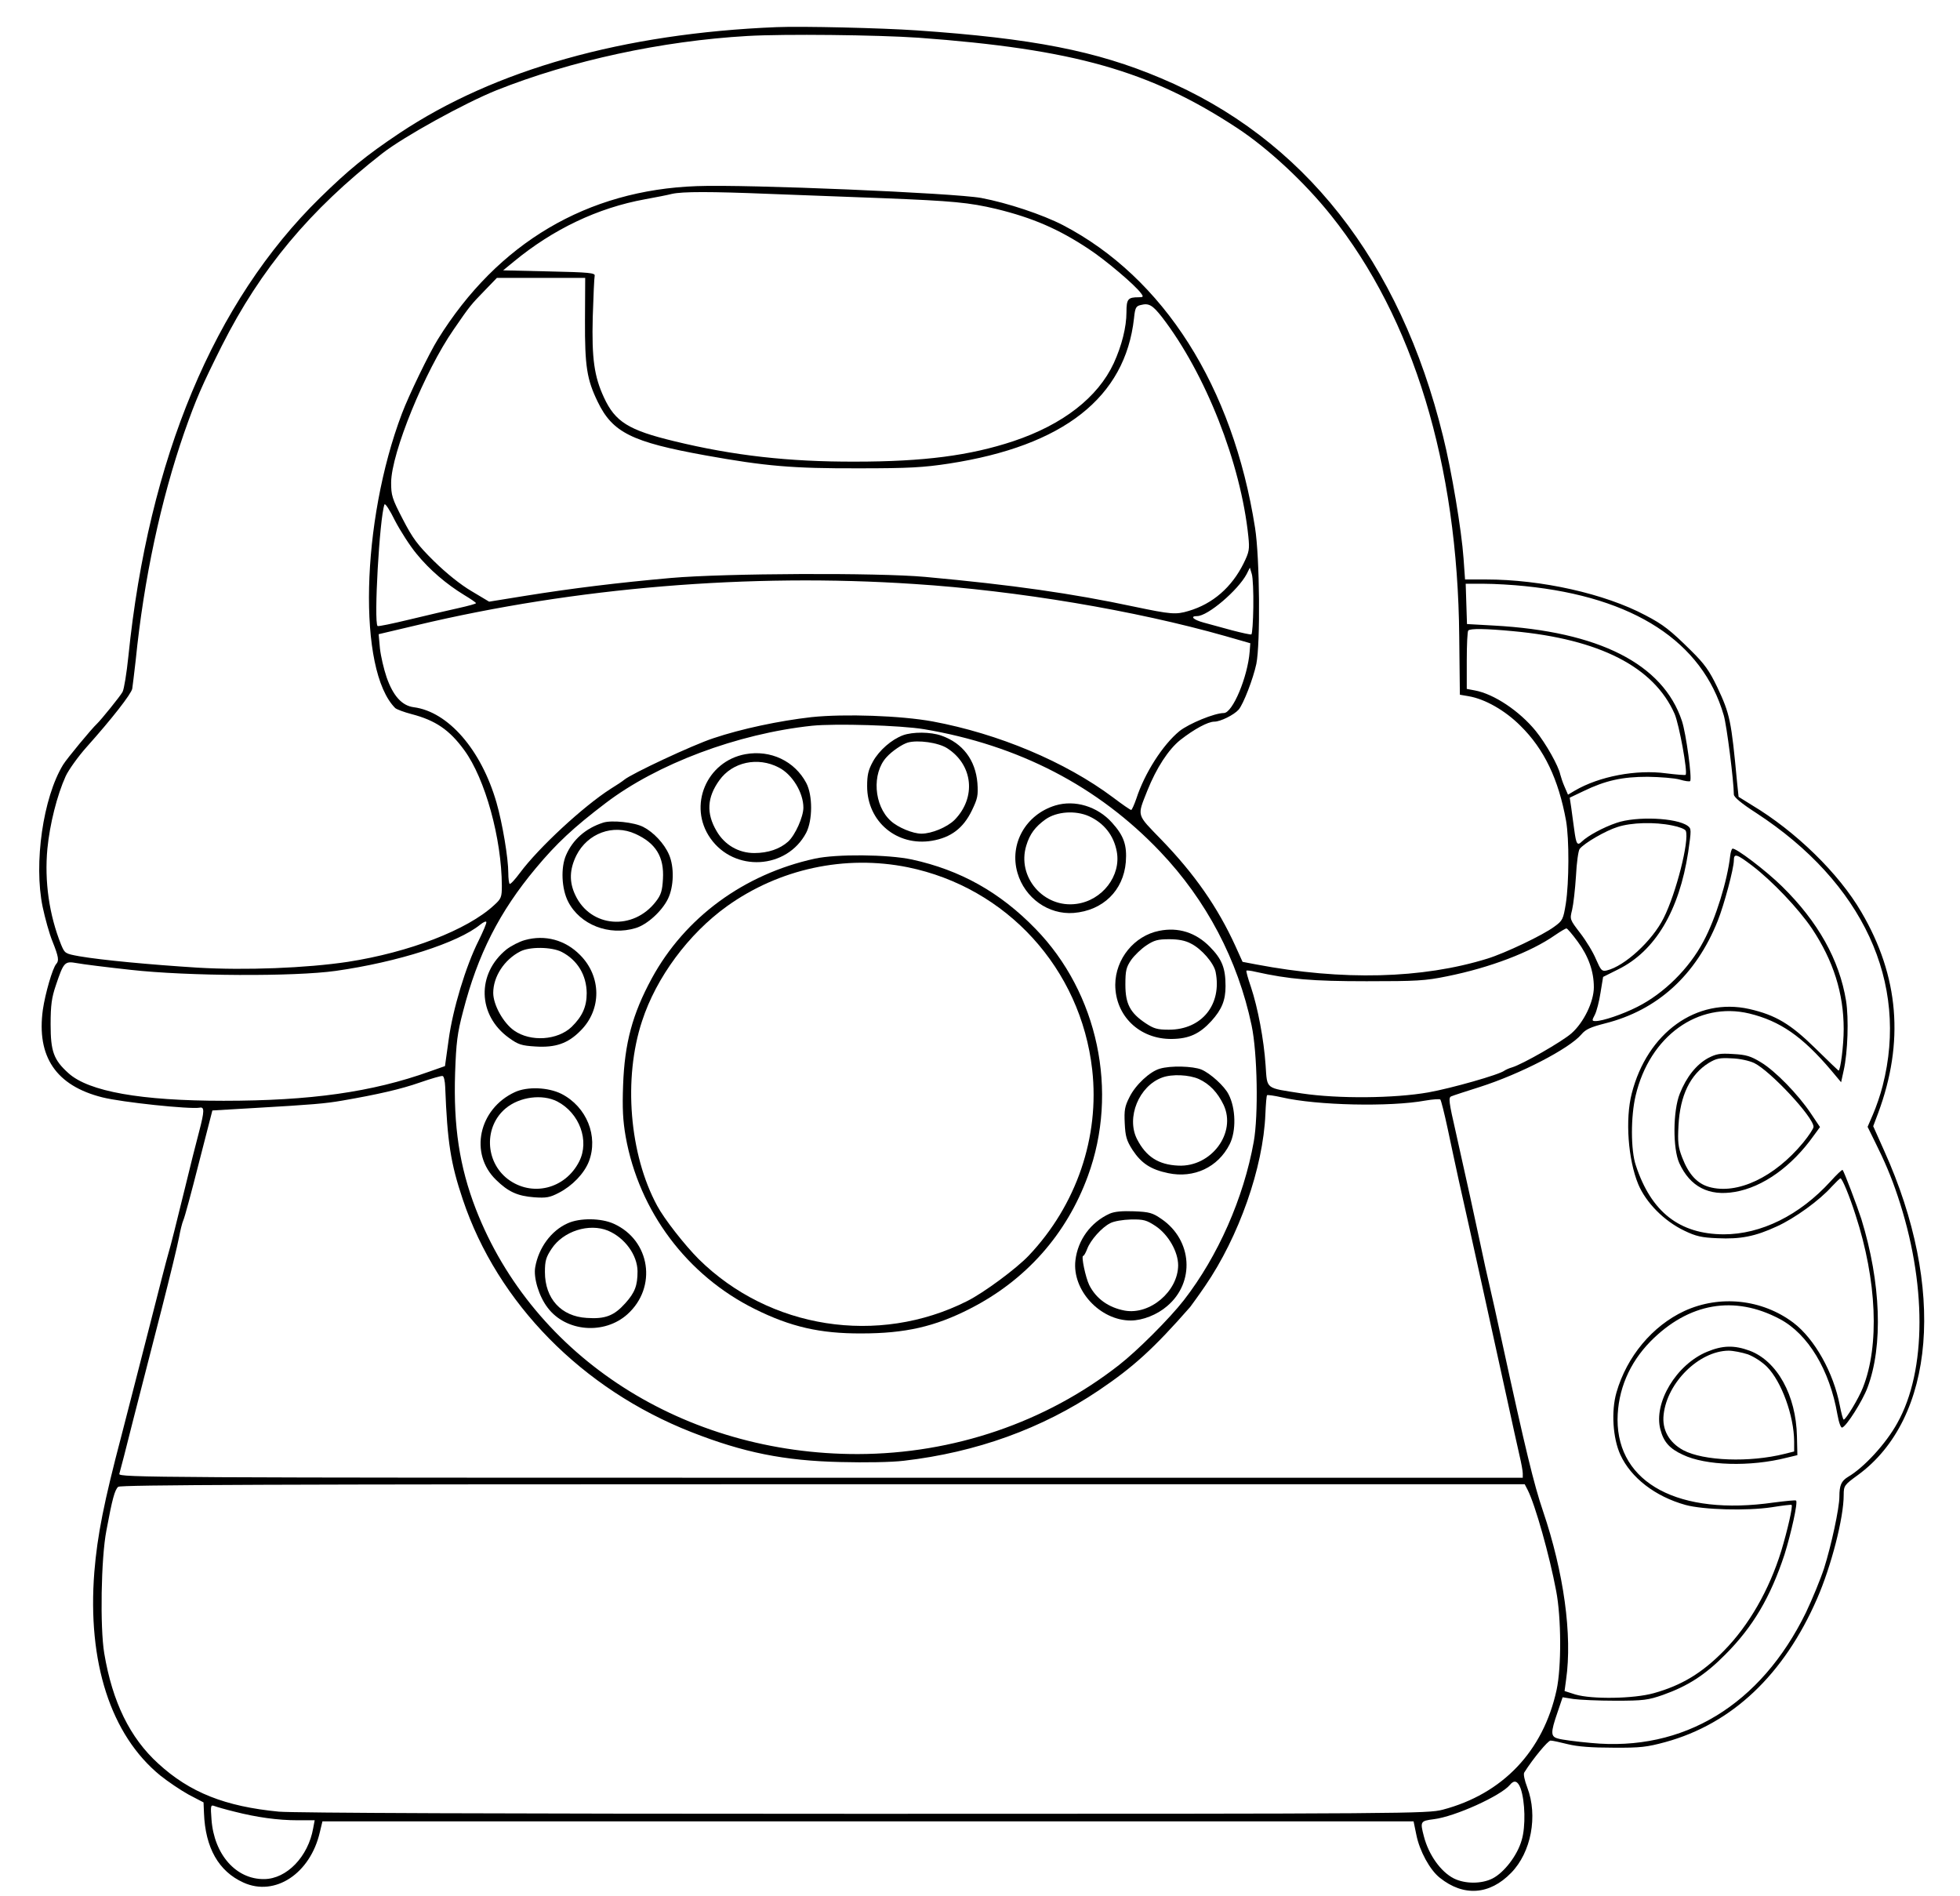 <?xml version="1.0" standalone="no"?>
<!DOCTYPE svg PUBLIC "-//W3C//DTD SVG 20010904//EN"
 "http://www.w3.org/TR/2001/REC-SVG-20010904/DTD/svg10.dtd">
<svg version="1.0" xmlns="http://www.w3.org/2000/svg"
 width="910pt" height="880pt" viewBox="0 0 910 880"
 preserveAspectRatio="xMidYMid meet">
<g transform="translate(0,880) scale(0.1,-0.1)"
fill="#000000" stroke="none">
<path d="M3605 8674 c-711 -29 -1307 -197 -1750 -492 -157 -105 -236 -170
-369 -300 -492 -482 -796 -1210 -890 -2129 -8 -78 -20 -152 -27 -165 -10 -19
-100 -130 -119 -148 -23 -21 -140 -162 -157 -190 -93 -152 -137 -458 -95 -660
11 -52 31 -125 46 -161 28 -70 31 -89 17 -104 -17 -19 -51 -137 -62 -212 -30
-218 61 -353 276 -407 91 -23 406 -56 452 -48 23 5 22 -17 -2 -109 -14 -52
-43 -168 -65 -259 -44 -179 -66 -268 -80 -315 -5 -16 -43 -163 -84 -325 -41
-162 -101 -392 -131 -510 -83 -315 -113 -467 -127 -637 -33 -419 76 -757 306
-945 35 -28 94 -68 132 -89 l69 -36 2 -49 c6 -162 68 -271 183 -323 147 -67
311 42 355 234 l12 50 2533 0 2533 0 13 -63 c15 -75 63 -163 109 -199 110 -88
231 -80 331 23 93 95 125 264 75 396 -13 34 -19 63 -14 70 41 65 110 148 122
148 9 0 45 -8 81 -17 45 -11 110 -16 210 -16 127 -1 157 3 242 26 310 85 551
313 705 667 65 149 123 373 123 480 0 43 3 47 65 92 361 263 410 870 123 1506
l-51 114 23 61 c122 329 97 635 -78 933 -104 179 -305 375 -509 497 l-61 38
-7 67 c-27 288 -33 317 -92 442 -37 77 -59 108 -122 170 -95 94 -129 121 -212
164 -188 100 -483 166 -740 166 l-97 0 -7 98 c-9 130 -56 410 -95 566 -200
816 -649 1385 -1310 1663 -300 127 -596 185 -1135 222 -160 11 -532 20 -650
15z m658 -49 c723 -53 1076 -153 1482 -420 144 -95 312 -251 435 -405 382
-478 588 -1155 595 -1955 l3 -270 41 -7 c76 -13 169 -66 240 -137 111 -109
177 -249 212 -441 15 -86 14 -286 -1 -384 -12 -74 -15 -80 -54 -108 -52 -39
-229 -123 -310 -148 -303 -94 -674 -103 -1074 -27 l-63 12 -33 73 c-82 180
-190 335 -344 494 -117 121 -113 106 -65 228 42 105 98 191 153 235 64 50 128
85 158 85 28 0 91 31 113 56 22 26 67 142 82 212 19 94 16 494 -6 632 -103
656 -424 1161 -892 1405 -95 49 -257 103 -379 126 -125 23 -1088 64 -1321 55
-508 -18 -924 -263 -1202 -711 -40 -64 -135 -260 -167 -345 -190 -501 -206
-1192 -31 -1367 7 -6 41 -19 76 -28 111 -29 176 -73 245 -168 97 -133 173
-410 174 -629 0 -53 -3 -60 -36 -90 -124 -115 -395 -219 -679 -263 -193 -29
-476 -40 -697 -27 -222 14 -446 35 -550 53 -66 12 -67 13 -84 53 -56 139 -78
295 -64 446 11 114 45 249 85 337 13 28 56 89 97 135 118 132 207 246 212 271
2 12 9 72 16 132 38 378 117 744 225 1056 56 159 82 218 175 404 180 357 409
631 745 893 100 78 381 233 530 293 347 138 767 229 1165 252 170 10 604 5
793 -8z m-693 -725 c129 -5 368 -14 530 -20 325 -13 399 -20 526 -50 168 -41
289 -93 429 -186 78 -51 217 -169 243 -206 12 -16 10 -18 -12 -18 -49 0 -56
-8 -56 -69 0 -70 -22 -156 -59 -237 -74 -159 -236 -285 -466 -362 -202 -67
-416 -95 -735 -95 -308 -1 -565 28 -840 95 -212 51 -274 90 -326 203 -45 97
-57 180 -52 373 3 98 7 184 9 192 3 13 -26 16 -210 20 l-215 5 50 41 c182 150
389 249 609 289 50 9 106 20 125 25 49 11 178 11 450 0z m-854 -587 c-1 -214
9 -275 59 -378 69 -143 158 -187 501 -249 278 -50 403 -61 714 -60 230 0 298
4 416 22 532 82 818 307 859 674 5 49 9 57 31 62 38 10 55 0 99 -56 202 -262
366 -678 401 -1019 6 -59 4 -71 -22 -124 -55 -111 -143 -188 -255 -221 -60
-18 -82 -16 -254 20 -286 61 -565 101 -970 138 -219 20 -930 17 -1180 -5 -247
-22 -459 -48 -677 -83 l-167 -27 -82 49 c-51 30 -117 83 -174 139 -77 76 -99
106 -145 195 -50 96 -54 111 -54 170 1 137 156 517 290 710 77 112 80 115 145
182 l56 58 205 0 205 0 -1 -197z m-782 -1084 c60 -74 139 -141 221 -191 30
-18 55 -35 55 -38 0 -3 -37 -13 -82 -23 -46 -10 -148 -34 -227 -53 -79 -19
-145 -33 -148 -30 -18 18 9 501 32 564 3 8 25 -26 49 -75 25 -48 70 -118 100
-154z m3885 -247 c-1 -67 -5 -125 -9 -127 -3 -2 -44 7 -90 19 -47 13 -106 29
-132 36 -48 13 -65 30 -30 30 50 0 190 120 230 195 l15 30 9 -30 c5 -16 8 -85
7 -153z m-1574 107 c480 -31 1026 -123 1445 -242 l115 -33 -3 -39 c-9 -117
-79 -285 -120 -285 -43 0 -162 -49 -206 -84 -78 -64 -162 -196 -200 -313 -10
-29 -21 -53 -24 -53 -4 0 -42 26 -84 58 -222 166 -532 296 -838 353 -148 27
-408 36 -562 20 -150 -17 -325 -54 -456 -98 -95 -31 -381 -165 -414 -193 -7
-6 -35 -25 -63 -42 -128 -82 -334 -273 -421 -390 -23 -31 -44 -54 -48 -51 -3
4 -6 26 -6 50 0 69 -27 231 -55 328 -71 245 -224 421 -384 442 -55 7 -96 53
-126 139 -13 38 -27 98 -31 134 l-6 66 178 42 c735 175 1545 242 2309 191z
m2836 -10 c505 -51 823 -258 922 -599 14 -46 47 -309 47 -368 0 -12 34 -41
104 -86 495 -323 710 -787 587 -1266 -10 -41 -31 -101 -45 -133 l-25 -58 33
-67 c46 -92 77 -165 106 -252 136 -404 136 -812 -1 -1056 -52 -95 -155 -207
-229 -250 -31 -19 -40 -39 -40 -92 0 -53 -38 -228 -71 -332 -17 -52 -55 -144
-84 -205 -210 -430 -569 -648 -999 -606 -67 6 -135 15 -151 20 -36 9 -37 26
-3 124 l23 68 50 -8 c28 -4 115 -8 195 -8 131 0 152 3 221 27 115 41 195 92
289 187 129 129 210 267 275 464 31 99 63 243 54 251 -2 3 -49 -2 -104 -9
-440 -63 -725 89 -725 385 1 136 54 262 153 363 177 179 389 216 600 104 131
-69 232 -236 268 -444 7 -39 16 -62 22 -60 20 6 94 123 117 184 74 195 63 489
-28 784 -20 62 -80 220 -87 228 -3 2 -28 -22 -56 -53 -144 -158 -323 -246
-496 -246 -206 1 -337 104 -408 320 -24 70 -24 227 -1 324 65 276 290 438 528
381 143 -35 246 -106 380 -264 l46 -55 12 55 c19 84 24 241 11 323 -31 190
-130 367 -297 531 -74 73 -220 184 -231 175 -4 -3 -8 -17 -10 -33 -13 -115
-67 -291 -124 -397 -67 -127 -184 -242 -307 -304 -69 -35 -161 -66 -194 -66
-17 0 -18 2 -3 30 8 16 20 62 26 102 l12 73 70 35 c172 85 283 272 325 544 15
104 15 109 -2 122 -52 38 -239 46 -331 14 -62 -21 -133 -60 -160 -86 -22 -22
-27 -13 -36 54 -4 31 -11 78 -14 103 l-7 46 63 30 c103 50 181 67 299 67 58
-1 125 -6 149 -13 23 -7 45 -10 48 -7 10 10 -19 222 -38 279 -88 265 -385 416
-873 443 l-125 7 -3 93 -3 94 86 0 c48 0 133 -5 190 -11z m-56 -209 c402 -37
654 -166 750 -384 21 -49 62 -272 51 -283 -2 -2 -42 1 -90 7 -139 19 -311 -14
-424 -80 l-32 -19 -16 37 c-9 20 -17 46 -20 57 -8 39 -66 143 -114 202 -75 92
-194 172 -283 188 l-37 7 0 132 c0 73 3 136 7 139 9 10 81 9 208 -3z m-2735
-455 c439 -74 807 -264 1097 -569 214 -225 360 -502 424 -806 27 -128 32 -417
10 -540 -47 -262 -166 -531 -324 -735 -66 -85 -217 -236 -302 -302 -340 -266
-769 -412 -1212 -413 -806 -1 -1506 448 -1774 1138 -76 197 -104 384 -96 631
5 141 10 184 37 286 68 264 169 463 338 665 96 115 174 188 324 302 239 182
611 322 958 359 110 11 411 2 520 -16z m3474 -447 c32 -6 60 -17 63 -25 17
-45 -45 -290 -103 -405 -53 -106 -181 -223 -264 -243 -23 -5 -27 0 -50 52 -13
32 -46 86 -73 121 -49 64 -49 64 -38 108 6 25 14 95 18 157 3 62 11 118 17
126 21 27 121 85 176 102 64 21 172 24 254 7z m369 -185 c96 -73 218 -202 280
-294 99 -149 147 -300 147 -466 0 -76 -15 -193 -24 -193 -1 0 -49 46 -107 103
-116 114 -185 155 -307 183 -245 55 -474 -110 -546 -392 -31 -120 -17 -307 30
-421 36 -86 120 -171 214 -216 54 -26 80 -32 154 -35 106 -5 175 8 276 55 82
37 198 121 254 184 20 21 38 39 41 39 8 0 42 -82 70 -170 99 -303 112 -606 34
-802 -19 -49 -79 -148 -89 -148 -3 0 -11 29 -18 65 -29 153 -117 310 -216 385
-145 109 -341 130 -506 54 -148 -69 -267 -211 -315 -378 -25 -87 -17 -212 18
-289 49 -107 162 -194 302 -233 84 -23 287 -28 400 -11 50 8 92 13 93 11 7 -5
-19 -118 -48 -214 -56 -181 -150 -345 -266 -463 -102 -104 -197 -161 -326
-197 -93 -26 -287 -29 -364 -6 l-50 16 7 52 c30 208 -11 500 -107 783 -42 123
-82 288 -189 780 -25 116 -52 237 -60 270 -8 33 -28 123 -44 200 -32 151 -54
249 -111 505 -34 148 -36 166 -21 171 9 4 68 23 131 43 188 60 416 178 472
244 20 24 43 34 109 51 244 61 423 224 524 476 30 75 75 244 75 281 0 34 13
30 83 -23z m-5911 -350 c-59 -117 -120 -318 -139 -460 l-17 -122 -71 -25
c-268 -96 -554 -136 -957 -136 -384 0 -626 43 -720 128 -69 62 -83 101 -83
227 0 89 5 124 24 180 37 110 41 114 98 104 26 -5 138 -19 248 -31 267 -30
762 -32 954 -5 288 41 567 130 671 215 14 11 26 17 28 12 2 -5 -15 -44 -36
-87z m5103 -4 c50 -68 75 -138 75 -212 0 -67 -47 -164 -104 -214 -43 -38 -228
-144 -276 -158 -14 -4 -29 -11 -35 -15 -24 -19 -247 -82 -353 -101 -159 -28
-419 -30 -587 -5 -173 27 -161 17 -169 131 -8 119 -36 267 -68 363 -14 40 -23
74 -21 76 2 2 21 0 41 -5 157 -35 265 -44 517 -44 232 0 272 2 374 23 199 40
388 112 501 191 25 17 48 31 53 31 4 0 27 -27 52 -61z m-5258 -675 c10 -255
25 -354 82 -523 161 -480 554 -880 1061 -1079 242 -95 430 -133 692 -139 116
-3 237 -1 295 6 336 39 641 149 905 327 160 108 254 193 424 387 5 7 37 50 69
97 157 229 270 550 280 798 2 46 5 86 8 88 2 2 33 -2 68 -10 164 -38 504 -45
667 -15 35 6 66 8 69 5 4 -4 19 -64 34 -134 15 -70 38 -179 52 -242 45 -198
174 -786 222 -1005 25 -115 52 -238 60 -272 8 -34 15 -71 15 -83 l0 -20 -3261
0 c-3100 0 -3260 1 -3255 18 3 9 33 125 66 257 34 132 93 362 131 510 38 149
74 297 80 330 6 33 15 69 20 80 6 12 38 131 72 265 l63 245 204 12 c259 15
320 20 400 34 162 28 272 53 360 84 52 18 100 32 105 30 6 -1 11 -24 12 -51z
m5026 -1871 c35 -69 101 -303 132 -468 24 -124 25 -354 2 -460 -62 -285 -251
-483 -529 -556 -71 -18 -149 -19 -2683 -19 -1735 0 -2647 4 -2720 10 -250 24
-414 89 -560 223 -132 120 -213 286 -251 512 -20 120 -15 442 10 570 27 146
39 190 55 203 12 9 681 12 3273 12 l3257 0 14 -27z m-33 -1385 c21 -60 24
-177 5 -240 -20 -71 -81 -150 -135 -178 -51 -26 -128 -26 -180 0 -61 31 -117
110 -139 195 -18 69 -17 72 46 80 98 12 310 108 353 159 20 25 37 19 50 -16z
m-5971 -108 c102 -26 200 -40 294 -40 l78 0 -7 -37 c-23 -132 -123 -235 -227
-236 -131 -2 -233 114 -245 276 -5 65 -4 70 14 63 10 -4 52 -16 93 -26z"/>
<path d="M7930 3888 c-54 -30 -100 -87 -131 -165 -32 -80 -33 -255 -2 -323 50
-109 137 -154 258 -133 129 22 263 117 365 260 l30 41 -43 64 c-59 88 -165
197 -232 237 -46 28 -68 35 -128 38 -62 4 -78 1 -117 -19z m215 -23 c75 -37
275 -251 275 -296 0 -8 -22 -41 -48 -73 -133 -161 -306 -243 -437 -206 -56 16
-95 59 -125 137 -19 49 -21 72 -17 148 7 140 55 238 141 291 35 21 50 24 106
21 37 -1 82 -11 105 -22z"/>
<path d="M7926 2525 c-143 -59 -250 -237 -217 -361 15 -58 43 -89 104 -117
106 -51 313 -57 482 -14 l50 12 -2 87 c-4 191 -92 350 -220 398 -71 26 -125
25 -197 -5z m189 -12 c29 -11 66 -35 89 -58 68 -69 125 -228 126 -346 l0 -47
-44 -11 c-163 -41 -377 -33 -471 17 -66 36 -99 95 -91 165 16 149 164 295 301
297 22 0 62 -8 90 -17z"/>
<path d="M4193 5387 c-54 -20 -111 -70 -140 -122 -22 -40 -27 -63 -27 -115 0
-164 138 -280 301 -253 88 15 145 58 185 140 27 56 30 70 26 128 -9 107 -68
185 -167 220 -51 18 -133 18 -178 2z m204 -60 c121 -77 137 -230 34 -334 -34
-33 -105 -63 -153 -63 -39 0 -108 28 -142 59 -79 71 -89 221 -20 296 25 28 74
61 99 68 47 13 141 0 182 -26z"/>
<path d="M3461 5299 c-181 -33 -268 -240 -163 -390 111 -159 355 -145 445 25
30 58 31 174 0 232 -54 101 -165 154 -282 133z m155 -62 c63 -32 114 -117 114
-186 0 -43 -38 -128 -71 -158 -38 -34 -93 -53 -157 -53 -73 0 -138 38 -175
102 -49 83 -44 157 13 236 61 85 179 110 276 59z"/>
<path d="M4900 5061 c-138 -42 -215 -179 -176 -313 34 -117 144 -195 261 -186
136 11 231 104 242 236 6 79 -9 122 -64 183 -68 76 -173 107 -263 80z m156
-50 c70 -32 115 -89 129 -164 21 -112 -67 -227 -187 -243 -152 -21 -278 125
-233 271 16 53 41 87 90 122 52 36 138 42 201 14z"/>
<path d="M2800 4981 c-81 -26 -141 -79 -172 -151 -25 -57 -21 -156 10 -216 55
-107 190 -160 314 -122 53 16 121 78 149 135 28 57 30 149 5 206 -22 51 -72
104 -119 128 -42 22 -148 33 -187 20z m150 -52 c95 -43 134 -107 128 -209 -3
-55 -9 -74 -32 -104 -105 -138 -304 -123 -375 29 -29 61 -27 119 5 184 52 103
171 147 274 100z"/>
<path d="M3783 4814 c-329 -72 -603 -273 -757 -556 -90 -166 -126 -301 -133
-495 -4 -110 -1 -165 12 -240 62 -346 285 -644 600 -800 165 -82 302 -114 495
-113 201 0 340 31 504 115 259 132 448 345 547 616 144 392 47 849 -243 1147
-165 170 -349 273 -574 322 -112 24 -351 26 -451 4z m432 -40 c459 -94 803
-470 856 -940 35 -312 -73 -629 -295 -863 -57 -60 -208 -172 -286 -211 -413
-208 -918 -129 -1246 195 -64 64 -160 186 -193 248 -129 238 -158 591 -70 857
66 203 216 405 394 533 243 174 548 240 840 181z"/>
<path d="M5382 4479 c-116 -23 -203 -130 -204 -250 0 -145 113 -254 263 -252
80 1 129 24 183 83 49 54 66 97 66 162 0 84 -16 125 -73 183 -65 66 -146 92
-235 74z m147 -59 c49 -24 107 -91 115 -132 30 -151 -64 -268 -217 -268 -54 0
-70 5 -108 30 -72 48 -94 90 -94 179 0 66 4 81 27 115 15 21 46 51 70 67 36
24 53 29 106 29 43 0 75 -6 101 -20z"/>
<path d="M2437 4436 c-26 -7 -64 -27 -85 -43 -140 -113 -135 -306 11 -411 43
-31 58 -36 123 -40 93 -6 151 14 209 73 99 98 98 252 -2 352 -69 70 -163 95
-256 69z m171 -55 c73 -38 115 -107 116 -191 0 -63 -20 -108 -70 -157 -65 -62
-190 -71 -267 -17 -50 35 -97 119 -97 175 0 75 51 154 125 192 43 23 146 22
193 -2z"/>
<path d="M5385 3839 c-46 -13 -113 -75 -141 -132 -22 -43 -25 -61 -22 -122 3
-60 8 -79 36 -123 41 -62 84 -91 166 -108 119 -25 231 27 285 134 31 61 29
167 -5 232 -19 38 -84 97 -126 115 -40 16 -143 19 -193 4z m181 -48 c50 -23
87 -62 115 -120 61 -130 -57 -289 -210 -282 -92 4 -150 41 -192 123 -51 100 9
247 117 286 46 17 125 13 170 -7z"/>
<path d="M2390 3730 c-168 -78 -212 -286 -87 -407 57 -56 100 -75 177 -81 56
-4 73 -1 115 21 62 32 117 89 139 145 45 117 -10 254 -127 314 -62 31 -159 35
-217 8z m197 -43 c104 -54 151 -183 102 -279 -65 -128 -220 -166 -332 -81
-106 82 -110 244 -9 328 65 54 170 67 239 32z"/>
<path d="M5152 3166 c-88 -40 -148 -122 -159 -217 -16 -138 114 -279 257 -279
55 0 123 27 169 67 130 110 117 306 -26 404 -42 29 -56 33 -128 36 -55 2 -90
-1 -113 -11z m214 -58 c59 -40 104 -119 104 -182 -1 -121 -131 -231 -248 -210
-75 14 -133 55 -165 119 -17 35 -38 135 -28 135 4 0 12 15 19 33 15 40 67 99
107 119 17 9 58 16 96 17 60 1 72 -3 115 -31z"/>
<path d="M2635 3121 c-76 -34 -134 -113 -150 -203 -9 -49 17 -136 58 -189 85
-112 263 -126 370 -30 139 125 107 343 -63 420 -59 27 -159 28 -215 2z m188
-34 c78 -33 136 -113 137 -188 0 -67 -12 -99 -57 -149 -52 -58 -93 -74 -179
-68 -119 7 -194 90 -194 213 0 52 5 69 31 108 54 82 174 120 262 84z"/>
</g>
</svg>
